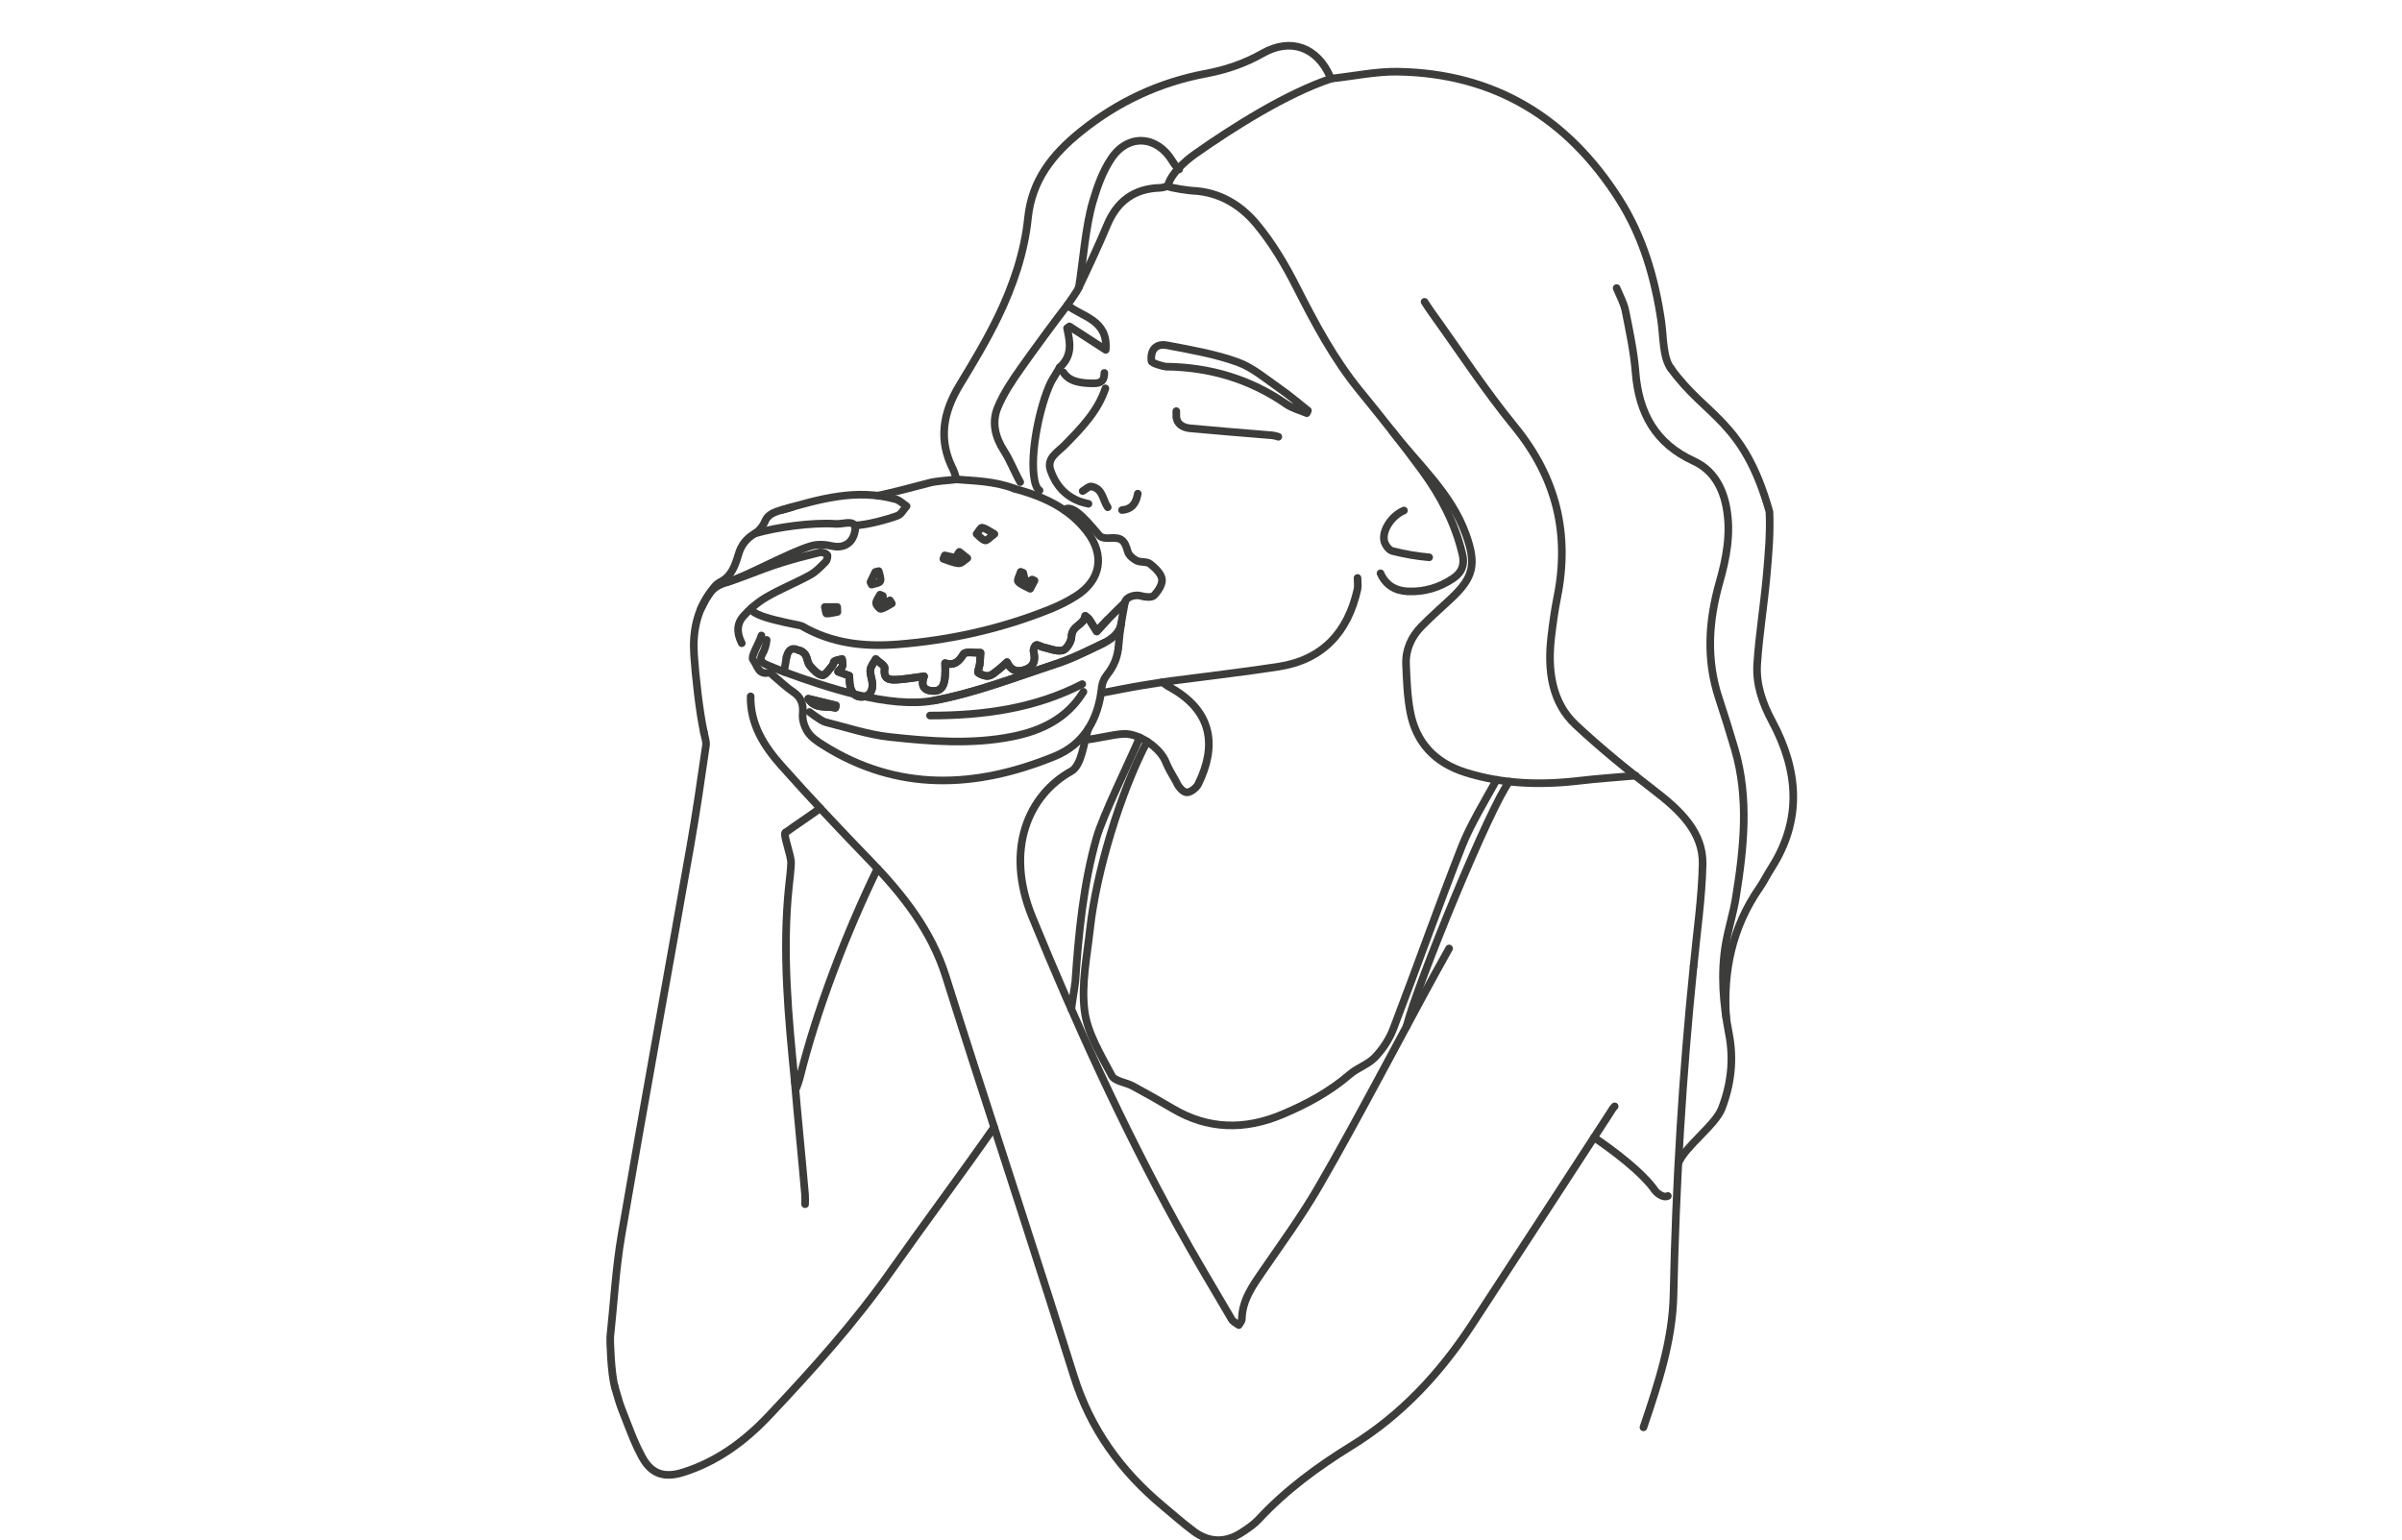 <svg width="315" height="202" viewBox="0 0 315 202" fill="none" xmlns="http://www.w3.org/2000/svg">
<g clip-path="url(#clip0_160_477)">
<path d="M98.582 79.722C98.11 80.908 104.901 81.962 105.116 82.087C109.037 84.37 113.286 84.864 117.722 84.512C124.625 83.965 131.306 82.482 137.728 79.891C138.892 79.422 140.033 78.853 141.09 78.183C144.391 76.093 144.946 72.803 142.538 69.706C140.096 66.559 136.749 65.1 133.005 64.079" stroke="#3C3C3B" stroke-miterlimit="10" stroke-linecap="round" stroke-linejoin="round"/>
<path d="M100.54 83.923C100.5 84.55 100.292 85.216 99.983 85.763C99.55 86.535 99.873 86.895 100.515 87.177C101.206 87.479 101.911 87.747 102.82 88.116C102.922 87.502 103.022 86.847 103.142 86.196" stroke="#3C3C3B" stroke-miterlimit="10" stroke-linecap="round" stroke-linejoin="round"/>
<path d="M139.566 66.899C140.743 65.822 143.198 69.169 144.212 70.276C144.454 70.54 145.039 70.605 145.451 70.575C147.049 70.453 147.464 70.798 147.906 72.361C148.038 72.831 148.59 73.293 149.063 73.53C149.587 73.792 150.379 73.612 150.806 73.945C151.473 74.464 152.262 75.201 152.377 75.943C152.482 76.612 151.882 77.539 151.335 78.098C151.038 78.4 150.159 78.316 149.617 78.153C148.875 77.933 147.656 78.268 147.516 79.025C147.177 80.873 146.83 82.731 146.7 84.6C146.595 86.113 146.1 87.359 145.164 88.518C144.814 88.953 144.547 89.555 144.489 90.104C144.06 94.283 142.196 97.617 138.263 99.213C127.95 103.404 117.725 103.899 107.896 97.692C107.169 97.233 106.398 96.701 105.936 96.009C105.496 95.352 105.194 94.415 105.266 93.644C105.386 92.362 105.079 91.463 104.027 90.756C103.108 90.142 102.307 89.35 101.45 88.643C101.258 88.483 101.01 88.179 100.858 88.216C99.402 88.586 99.332 87.22 98.755 86.533C98.62 86.373 98.75 85.921 98.86 85.644C99.169 84.869 99.614 84.14 99.856 83.346" stroke="#3C3C3B" stroke-miterlimit="10" stroke-linecap="round" stroke-linejoin="round"/>
<path d="M144.963 50.936C143.963 53.958 141.78 56.181 139.613 58.389C138.688 59.328 137.222 60.083 137.769 61.681C138.421 63.582 139.687 65.078 141.673 65.792C142.018 65.917 142.385 65.982 142.742 66.075" stroke="#3C3C3B" stroke-miterlimit="10" stroke-linecap="round" stroke-linejoin="round"/>
<path d="M139.448 48.833C140.21 50.047 141.674 50.257 143.322 50.279C144.456 50.294 144.811 49.915 144.823 48.908" stroke="#3C3C3B" stroke-miterlimit="10" stroke-linecap="round" stroke-linejoin="round"/>
<path d="M139.973 40.019C138.197 42.314 135.547 45.938 133.874 48.309C132.732 49.925 131.606 51.611 130.849 53.421C130.037 55.357 130.487 57.308 131.663 59.126C132.495 60.415 133.03 61.891 133.791 63.23" stroke="#3C3C3B" stroke-miterlimit="10" stroke-linecap="round" stroke-linejoin="round"/>
<path d="M153.14 24.416C152.805 24.491 152.47 24.623 152.135 24.634C148.769 24.731 146.521 26.357 145.217 29.459C144.053 32.224 142.784 34.946 141.5 37.656C141.116 38.471 140.521 39.187 139.974 40.019C141.835 41.545 145.364 41.922 145.007 45.889C143.276 44.767 141.765 43.788 140.254 42.809C140.149 42.884 140.042 42.961 139.937 43.036C140.289 44.782 140.761 46.55 138.963 48.194" stroke="#3C3C3B" stroke-miterlimit="10" stroke-linecap="round" stroke-linejoin="round"/>
<path d="M154.637 22.216C154.282 21.911 153.982 21.519 153.74 21.114C151.727 17.77 147.946 17.503 145.745 20.782C144.611 22.471 143.882 24.506 143.307 26.482C142.353 29.764 142.031 34.232 141.494 37.656" stroke="#3C3C3B" stroke-miterlimit="10" stroke-linecap="round" stroke-linejoin="round"/>
<path d="M125.443 62.875C127.514 63.062 130.334 63.055 133.009 64.079" stroke="#3C3C3B" stroke-miterlimit="10" stroke-linecap="round" stroke-linejoin="round"/>
<path d="M153.141 24.416C153.59 22.388 156.522 20.337 156.755 20.175C161.745 16.671 168.716 12.268 174.568 10.309" stroke="#3C3C3B" stroke-miterlimit="10" stroke-linecap="round" stroke-linejoin="round"/>
<path d="M115.076 65.005C116.632 64.731 120.686 63.639 121.795 63.35C122.911 63.057 124.1 63.037 125.444 62.875C125.269 62.363 125.172 61.911 124.969 61.514C123.009 57.657 123.686 54.058 125.849 50.502C127.629 47.569 129.403 44.615 130.894 41.53C132.869 37.444 134.346 33.108 134.81 28.592C135.322 23.602 138.06 20.215 141.731 17.258C146.572 13.359 152.029 10.802 158.131 9.658C160.761 9.166 163.223 8.336 165.574 7C169.263 4.902 172.744 6.188 174.44 10.077C174.508 10.23 174.605 10.369 174.57 10.309C177.592 9.98 180.477 9.35 183.352 9.403C196.03 9.63 205.569 15.507 212.315 26.09C215.432 30.98 217.02 36.42 217.859 42.122C218.162 44.183 218.042 46.962 219.168 48.379" stroke="#3C3C3B" stroke-miterlimit="10" stroke-linecap="round" stroke-linejoin="round"/>
<path d="M92.305 96.029C91.723 93.374 91.188 88.546 91.016 85.833C90.831 82.946 91.343 80.189 93.082 77.781C93.459 77.257 93.861 76.637 94.403 76.367C95.981 75.578 96.416 74.12 96.866 72.638C97.223 71.457 97.91 70.608 98.999 69.966C99.576 69.626 100.08 68.964 100.345 68.332C100.897 67.026 102.578 66.961 103.894 66.494" stroke="#3C3C3B" stroke-miterlimit="10" stroke-linecap="round" stroke-linejoin="round"/>
<path d="M97.278 84.362C96.509 82.849 96.704 81.705 97.456 80.853C98.327 79.867 99.386 78.97 100.523 78.308C102.358 77.239 104.357 76.447 106.225 75.423C106.999 74.999 107.646 74.309 108.278 73.67C108.475 73.47 108.6 72.876 108.473 72.753C108.245 72.533 107.771 72.386 107.459 72.461C105.77 72.871 104.084 73.308 102.426 73.83C100.892 74.312 99.389 74.894 97.888 75.468C93.941 76.982 93.679 76.265 91.903 79.867" stroke="#3C3C3B" stroke-miterlimit="10" stroke-linecap="round" stroke-linejoin="round"/>
<path d="M102.82 88.114C108.423 90.167 116.702 92.944 122.437 91.888C127.904 90.879 133.187 88.813 138.504 87.067C140.64 86.368 142.673 85.336 144.706 84.357C145.825 83.818 146.866 82.959 147.041 81.747" stroke="#3C3C3B" stroke-miterlimit="10" stroke-linecap="round" stroke-linejoin="round"/>
<path d="M147.518 79.025C147.311 79.2 145.39 81.125 145.203 81.32C144.736 81.81 144.284 82.317 143.827 82.816C143.487 82.272 143.15 81.722 142.805 81.18C142.763 81.113 142.678 81.07 142.316 80.771C142.123 82.01 140.557 82.017 140.512 83.523C140.492 84.157 139.871 85.174 139.349 85.299C138.564 85.489 137.625 85.057 136.756 84.869C136.449 84.802 136.069 84.51 135.874 84.612C135.665 84.722 135.487 85.207 135.55 85.466C135.814 86.545 135.62 87.397 134.516 87.809C133.532 88.176 132.632 88.079 132.063 86.845C131.628 87.232 131.304 87.562 130.936 87.839C130.529 88.146 130.112 88.561 129.648 88.641C129.213 88.716 128.659 88.491 128.276 88.229C128.154 88.144 128.436 87.517 128.481 87.13C128.541 86.625 128.551 86.116 128.584 85.606C127.814 85.646 126.593 85.409 126.363 85.781C125.746 86.782 125.137 87.344 123.941 86.977C124.078 89.725 123.663 90.666 122.345 90.621C121.093 90.576 120.736 89.857 121.181 88.706C119.947 88.863 118.843 89.06 117.731 89.13C116.745 89.195 115.786 89.188 116.018 87.639C116.068 87.305 115.261 86.845 114.849 86.44C114.599 86.915 114.185 87.372 114.14 87.867C114.082 88.491 114.402 89.14 114.412 89.782C114.424 90.646 114.035 91.348 113.071 91.396C112.139 91.441 111.65 90.834 111.485 89.977C111.397 89.525 111.407 89.055 111.375 88.628C110.898 88.456 110.503 88.311 109.904 88.094C110.198 87.729 110.443 87.554 110.491 87.337C110.551 87.055 110.453 86.74 110.423 86.44C110.089 86.528 109.726 86.563 109.429 86.723C109.282 86.8 109.304 87.147 109.167 87.297C108.737 87.769 108.21 88.616 107.833 88.561C107.236 88.473 106.652 87.834 106.21 87.307C105.895 86.93 105.885 86.313 105.618 85.876C105.443 85.591 105.066 85.334 104.746 85.281" stroke="#3C3C3B" stroke-miterlimit="10" stroke-linecap="round" stroke-linejoin="round"/>
<path d="M121.962 93.848C128.9 93.848 135.664 92.949 141.926 89.722" stroke="#3C3C3B" stroke-miterlimit="10" stroke-linecap="round" stroke-linejoin="round"/>
<path d="M95.404 76.347C98.169 75.46 103.62 72.379 106.412 71.589C107.236 71.357 108.22 71.409 109.067 71.607C110.441 71.929 111.607 71.415 112.024 70.058C112.391 68.867 112.029 68.44 110.818 68.607C110.391 68.667 109.951 68.734 109.524 68.704C106.514 68.5 101.851 69.137 98.999 69.966" stroke="#3C3C3B" stroke-miterlimit="10" stroke-linecap="round" stroke-linejoin="round"/>
<path d="M106 91.643C106.944 93.069 108.345 92.532 109.549 92.834C109.574 92.729 109.599 92.624 109.622 92.52C108.415 92.227 107.206 91.935 106 91.643Z" stroke="#3C3C3B" stroke-miterlimit="10" stroke-linecap="round" stroke-linejoin="round"/>
<path d="M186.821 39.589C187.106 40.019 187.373 40.456 187.675 40.873C191.307 45.916 194.709 51.146 198.633 55.949C204.095 62.635 205.906 70.011 204.212 78.38C203.868 80.081 203.635 81.81 203.433 83.538C202.921 87.912 203.496 92.135 206.635 95.065C209.93 98.139 213.349 100.927 216.93 103.669C220.305 106.252 223.382 109.151 223.284 113.355C223.182 117.821 222.523 122.277 222.098 126.735" stroke="#3C3C3B" stroke-miterlimit="10" stroke-linecap="round" stroke-linejoin="round"/>
<path d="M182.565 56.533C185.995 60.939 190.286 64.681 192.211 70.008C193.657 74.007 193.29 75.723 190.183 78.608C188.909 79.792 187.601 80.941 186.389 82.184C185.063 83.543 184.314 85.224 184.391 87.137C184.476 89.215 184.554 91.318 184.938 93.354C185.707 97.433 188.223 100.06 192.179 101.306C197.087 102.85 202.087 102.997 207.157 102.393C209.563 102.106 211.983 101.953 214.515 101.728" stroke="#3C3C3B" stroke-miterlimit="10" stroke-linecap="round" stroke-linejoin="round"/>
<path d="M181.044 75.193C181.726 76.769 183.027 77.499 184.651 77.564C186.786 77.651 188.769 77.069 190.562 75.86C191.714 75.084 192.109 74.079 191.786 72.713C190.835 68.66 188.937 65.043 186.514 61.729C183.896 58.152 181.126 54.68 178.324 51.246C174.912 47.067 172.42 42.364 169.992 37.584C168.526 34.697 166.832 31.839 164.764 29.364C162.691 26.881 159.886 25.171 156.435 25.018C156.035 25.001 153.522 24.671 153.138 24.416" stroke="#3C3C3B" stroke-miterlimit="10" stroke-linecap="round" stroke-linejoin="round"/>
<path d="M150.433 97.255C146.916 103.934 143.762 114.424 142.952 121.8C142.558 125.386 141.784 129.065 142.231 132.569C142.608 135.522 144.371 138.349 145.805 141.084C146.187 141.813 147.641 141.946 148.557 142.44C150.318 143.389 152.059 144.376 153.78 145.395C158.45 148.16 163.253 148.23 168.174 146.157C171.353 144.815 174.36 143.202 177 140.922C178.007 140.052 179.416 139.613 180.317 138.669C181.321 137.617 182.193 136.303 182.713 134.947C185.775 126.95 188.619 118.867 191.754 110.897C192.773 108.307 194.794 104.908 196.265 102.278" stroke="#3C3C3B" stroke-miterlimit="10" stroke-linecap="round" stroke-linejoin="round"/>
<path d="M140.485 132.332C140.575 131.573 140.99 129.14 141.02 128.703C141.457 122.359 142.064 116.023 143.797 109.891C144.631 106.946 148.273 99.558 149.464 96.721" stroke="#3C3C3B" stroke-miterlimit="10" stroke-linecap="round" stroke-linejoin="round"/>
<path d="M190.036 124.397C185.523 132.39 178.125 146.756 172.825 155.835C170.639 159.579 168.074 163.106 165.611 166.685C164.27 168.636 162.899 170.531 162.854 173.036C162.849 173.291 162.594 173.538 162.457 173.791C162.142 173.546 161.72 173.366 161.533 173.049C159.11 168.925 156.647 164.822 154.34 160.633C147.159 147.588 141.022 134.058 135.372 120.278C131.701 111.327 134.943 104.216 140.485 101.149C141.909 100.362 142.144 97.153 142.725 95.582" stroke="#3C3C3B" stroke-miterlimit="10" stroke-linecap="round" stroke-linejoin="round"/>
<path d="M197.933 102.508C195.54 105.515 185.899 128.91 184.45 134.633" stroke="#3C3C3B" stroke-miterlimit="10" stroke-linecap="round" stroke-linejoin="round"/>
<path d="M104.226 141.871C104.48 145.078 105.31 153.482 105.577 156.689C105.612 157.104 105.582 157.521 105.582 157.938" stroke="#3C3C3B" stroke-miterlimit="10" stroke-linecap="round" stroke-linejoin="round"/>
<path d="M80.629 181.908C80.926 182.88 81.161 183.874 81.536 184.815C82.385 186.951 83.136 189.149 84.238 191.149C85.454 193.357 87.158 193.869 89.573 193.11C94.009 191.719 97.645 189.046 100.787 185.722C106.495 179.683 112.054 173.503 116.847 166.695C120.801 161.078 126.438 153.48 130.37 147.845" stroke="#3C3C3B" stroke-miterlimit="10" stroke-linecap="round" stroke-linejoin="round"/>
<path d="M222.096 126.73C220.635 141.061 219.765 155.428 219.466 169.834C219.341 175.851 217.428 181.548 215.524 187.203" stroke="#3C3C3B" stroke-miterlimit="10" stroke-linecap="round" stroke-linejoin="round"/>
<path d="M209.043 149.174C211.468 150.82 215.404 153.747 217.08 156.192C217.17 156.322 218.057 157.189 218.721 156.859" stroke="#3C3C3B" stroke-miterlimit="10" stroke-linecap="round" stroke-linejoin="round"/>
<path d="M98.44 91.328C98.367 94.987 100.198 97.862 102.471 100.417C106.257 104.671 110.169 108.819 114.13 112.91C118.413 117.331 122.147 122.074 124.03 128.049C125.182 131.698 126.338 135.347 127.51 138.988C131.956 152.815 136.496 166.615 140.827 180.477C142.995 187.42 147.016 192.958 152.526 197.541C153.862 198.652 155.161 199.816 156.557 200.848C158.603 202.359 160.761 202.366 162.881 200.973C163.641 200.473 164.422 199.954 165.037 199.294C168.594 195.465 172.755 192.391 177.17 189.673C183.762 185.62 188.857 180.115 193.053 173.713C199.085 164.509 205.069 155.276 211.076 146.057C211.291 145.73 211.473 145.362 211.75 145.103" stroke="#3C3C3B" stroke-miterlimit="10" stroke-linecap="round" stroke-linejoin="round"/>
<path d="M107.564 106.004C106.205 107.016 104.242 108.287 102.998 109.211" stroke="#3C3C3B" stroke-miterlimit="10" stroke-linecap="round" stroke-linejoin="round"/>
<path d="M102.998 109.211C102.661 109.459 103.785 112.219 103.742 113.235C103.7 114.232 103.567 115.226 103.462 116.222C102.558 124.807 103.385 133.341 104.227 141.873C104.244 142.048 104.324 142.218 104.454 142.667C104.661 142.056 104.791 141.741 104.874 141.414C107.091 132.435 111.033 122.232 115.079 113.905" stroke="#3C3C3B" stroke-miterlimit="10" stroke-linecap="round" stroke-linejoin="round"/>
<path d="M219.076 48.256C223.724 54.745 228.66 55.075 232.046 67.124C232.171 69.886 231.932 72.676 231.684 75.438C231.337 79.329 230.695 83.198 230.44 87.095C230.268 89.73 231.12 92.22 232.386 94.578C235.84 101.007 236.39 107.456 232.291 113.867C231.752 114.709 231.312 115.618 230.745 116.437C227.141 121.632 225.962 127.429 226.374 133.461" stroke="#3C3C3B" stroke-miterlimit="10" stroke-linecap="round" stroke-linejoin="round"/>
<path d="M220.101 152.553C220.967 150.373 224.946 147.578 225.79 145.387C227.002 142.24 227.391 138.993 226.747 135.647C225.978 131.65 225.618 127.624 226.352 123.585C226.71 121.622 227.321 119.702 227.639 117.733C228.688 111.222 229.402 104.696 227.486 98.204C226.834 95.994 226.153 93.791 225.426 91.606C223.727 86.498 224.057 81.433 225.508 76.33C226.415 73.143 227.029 69.896 226.402 66.542C225.9 63.854 224.607 61.614 222.134 60.48C217.079 58.164 214.916 54.173 214.489 48.836C214.271 46.121 213.694 43.426 213.157 40.746C212.952 39.722 212.398 38.765 212.006 37.779" stroke="#3C3C3B" stroke-miterlimit="10" stroke-linecap="round" stroke-linejoin="round"/>
<path d="M92.305 96.029C92.405 96.613 92.66 97.223 92.578 97.782C91.941 102.171 91.311 106.561 90.542 110.927C87.545 127.931 84.435 144.915 81.513 161.932C80.749 166.373 80.506 170.903 80.024 175.392C79.997 175.644 80.109 180.112 80.634 181.913" stroke="#3C3C3B" stroke-miterlimit="10" stroke-linecap="round" stroke-linejoin="round"/>
<path d="M178.027 75.8C178.027 76.31 178.122 76.839 178.012 77.324C176.746 82.934 173.456 86.545 167.642 87.439C163.091 88.139 158.513 88.663 153.945 89.265C153.54 89.318 153.138 89.375 152.441 89.472C152.881 89.79 153.033 89.93 153.211 90.022C159.24 93.237 159.512 98.027 157.137 102.842C156.88 103.362 156.088 103.966 155.598 103.921C155.109 103.876 154.497 103.142 154.277 102.578C153.355 100.984 153.355 100.984 152.913 100.018C152.219 98.112 149.372 96.156 147.366 96.254C145.89 96.326 143.797 96.915 142.323 97.025" stroke="#3C3C3B" stroke-miterlimit="10" stroke-linecap="round" stroke-linejoin="round"/>
<path d="M152.441 89.472C151.799 89.562 150.236 89.827 149.786 89.897C148.512 90.094 145.66 90.664 144.394 90.901" stroke="#3C3C3B" stroke-miterlimit="10" stroke-linecap="round" stroke-linejoin="round"/>
<path d="M150.995 47.33C150.848 45.841 151.637 45.014 153.051 45.287C156.158 45.886 159.32 46.42 162.277 47.482C164.3 48.209 166.051 49.74 167.864 50.994C169.133 51.873 170.307 52.892 171.523 53.849C171.473 53.961 171.421 54.073 171.371 54.188C170.477 53.806 169.485 53.559 168.701 53.017C163.933 49.71 158.648 48.146 152.878 48.086C152.758 48.084 150.978 47.669 150.995 47.33Z" stroke="#3C3C3B" stroke-miterlimit="10" stroke-linecap="round" stroke-linejoin="round"/>
<path d="M154.261 53.923C154.261 54.246 154.249 54.42 154.261 54.633C154.319 55.629 155.151 56.089 156.072 56.176C159.392 56.489 162.713 56.751 166.035 57.026C166.565 57.068 167.097 57.078 167.641 57.283" stroke="#3C3C3B" stroke-miterlimit="10" stroke-linecap="round" stroke-linejoin="round"/>
<path d="M187.419 73.093C185.793 72.951 184.164 72.666 182.583 72.261C182.139 72.146 181.646 71.464 181.529 70.962C181.214 69.604 182.468 67.648 184.117 66.956" stroke="#3C3C3B" stroke-miterlimit="10" stroke-linecap="round" stroke-linejoin="round"/>
<path d="M141.983 64.404C142.371 64.189 142.803 63.739 143.137 63.804C144.658 64.091 144.591 65.585 145.27 66.527" stroke="#3C3C3B" stroke-miterlimit="10" stroke-linecap="round" stroke-linejoin="round"/>
<path d="M149.21 64.746C149.017 65.835 148.565 66.779 147.146 66.896" stroke="#3C3C3B" stroke-miterlimit="10" stroke-linecap="round" stroke-linejoin="round"/>
<path d="M135.67 76.147C135.483 76.505 135.293 76.864 135.106 77.222C134.559 76.922 133.914 76.71 133.51 76.275C133.35 76.103 133.725 75.433 133.857 74.991C133.969 75.036 134.082 75.084 134.194 75.129C134.296 75.593 134.399 76.06 134.499 76.525C134.786 76.352 135.071 76.183 135.358 76.01C135.463 76.058 135.565 76.103 135.67 76.147Z" stroke="#3C3C3B" stroke-miterlimit="10" stroke-linecap="round" stroke-linejoin="round"/>
<path d="M130.41 70.036C129.808 70.473 129.428 70.942 129.188 70.88C128.769 70.77 128.439 70.331 128.069 70.031C128.312 69.739 128.606 69.172 128.786 69.204C129.266 69.294 129.695 69.644 130.41 70.036Z" stroke="#3C3C3B" stroke-miterlimit="10" stroke-linecap="round" stroke-linejoin="round"/>
<path d="M123.895 72.841C124.532 72.983 125.172 73.123 125.911 73.288C125.773 72.996 125.691 72.826 125.611 72.656C125.676 72.563 125.743 72.469 125.808 72.376C126.158 72.653 126.508 72.933 126.86 73.21C126.485 73.45 126.096 73.912 125.743 73.885C125.057 73.835 124.387 73.51 123.713 73.3C123.77 73.148 123.833 72.996 123.895 72.841Z" stroke="#3C3C3B" stroke-miterlimit="10" stroke-linecap="round" stroke-linejoin="round"/>
<path d="M116.96 79.147C116.49 79.402 116.041 79.739 115.538 79.864C115.381 79.904 114.889 79.377 114.892 79.115C114.897 78.738 115.216 78.365 115.404 77.991C115.529 78.046 115.656 78.098 115.781 78.153C115.798 78.508 115.813 78.862 115.836 79.307C116.173 79.085 116.438 78.91 116.705 78.735C116.79 78.873 116.875 79.01 116.96 79.147Z" stroke="#3C3C3B" stroke-miterlimit="10" stroke-linecap="round" stroke-linejoin="round"/>
<path d="M115.243 74.904C115.328 75.353 115.583 75.87 115.441 76.233C115.341 76.49 114.706 76.537 114.309 76.68C114.257 76.567 114.207 76.455 114.154 76.34C114.364 75.898 114.576 75.458 114.786 75.016C114.939 74.979 115.091 74.941 115.243 74.904Z" stroke="#3C3C3B" stroke-miterlimit="10" stroke-linecap="round" stroke-linejoin="round"/>
<path d="M109.819 80.261C109.342 80.346 108.865 80.471 108.385 80.476C108.318 80.476 108.24 79.912 108.168 79.609C108.71 79.609 109.254 79.609 109.796 79.609C109.804 79.827 109.811 80.044 109.819 80.261Z" stroke="#3C3C3B" stroke-miterlimit="10" stroke-linecap="round" stroke-linejoin="round"/>
<path d="M106.155 93.379C106.46 93.604 106.755 93.843 107.074 94.046C107.472 94.296 107.866 94.615 108.306 94.725C111.081 95.417 113.836 96.349 116.655 96.656C122.01 97.238 127.415 97.67 132.77 96.601C136.594 95.837 139.936 94.228 142.079 90.731" stroke="#3C3C3B" stroke-miterlimit="10" stroke-linecap="round" stroke-linejoin="round"/>
<path d="M103.142 86.196C103.519 84.525 104.595 85.259 104.748 85.284C105.07 85.336 105.444 85.594 105.619 85.878C105.887 86.313 105.897 86.932 106.211 87.309C106.653 87.839 107.238 88.476 107.835 88.563C108.214 88.618 108.741 87.772 109.168 87.299C109.306 87.15 109.286 86.802 109.431 86.725C109.728 86.568 110.09 86.53 110.425 86.443C110.455 86.743 110.552 87.06 110.492 87.34C110.445 87.557 110.202 87.732 109.905 88.096C110.505 88.314 110.899 88.459 111.376 88.631C111.409 89.058 111.399 89.527 111.486 89.98C111.654 90.834 112.143 91.443 113.072 91.398C114.036 91.351 114.426 90.649 114.413 89.785C114.404 89.143 114.081 88.493 114.141 87.869C114.189 87.377 114.601 86.917 114.851 86.443C115.263 86.845 116.069 87.307 116.019 87.642C115.787 89.19 116.749 89.195 117.733 89.133C118.844 89.06 119.948 88.866 121.182 88.708C120.74 89.857 121.097 90.579 122.346 90.624C123.662 90.671 124.079 89.727 123.942 86.98C125.138 87.347 125.748 86.787 126.365 85.784C126.595 85.411 127.816 85.649 128.585 85.609C128.553 86.116 128.543 86.628 128.483 87.132C128.435 87.517 128.156 88.146 128.278 88.231C128.663 88.493 129.215 88.718 129.649 88.643C130.111 88.563 130.531 88.149 130.938 87.841C131.303 87.564 131.63 87.235 132.064 86.847C132.634 88.081 133.533 88.179 134.517 87.812C135.621 87.399 135.816 86.548 135.551 85.469C135.489 85.209 135.666 84.725 135.876 84.615C136.071 84.512 136.448 84.804 136.757 84.872C137.627 85.062 138.566 85.491 139.35 85.301C139.872 85.177 140.496 84.16 140.514 83.526C140.559 82.022 142.122 82.012 142.317 80.773C142.679 81.073 142.764 81.115 142.807 81.183C143.151 81.725 143.489 82.272 143.828 82.819C144.285 82.319 144.737 81.812 145.205 81.323" stroke="#3C3C3B" stroke-miterlimit="10" stroke-linecap="round" stroke-linejoin="round"/>
<path d="M144.706 84.357C142.672 85.336 140.639 86.368 138.504 87.067C133.186 88.813 127.904 90.879 122.437 91.888" stroke="#3C3C3B" stroke-miterlimit="10" stroke-linecap="round" stroke-linejoin="round"/>
<path d="M102.511 66.889C107.466 65.465 112.284 64.036 117.474 65.48C117.991 65.625 118.421 66.077 118.893 66.384C118.498 66.816 118.183 67.461 117.696 67.641C116.405 68.12 113.533 68.907 112.069 68.907" stroke="#3C3C3B" stroke-miterlimit="10" stroke-linecap="round" stroke-linejoin="round"/>
<path d="M136.326 64.321C135.974 64.116 135.769 63.494 135.677 63.027C134.99 59.581 136.369 53.164 137.805 50.16C137.955 49.847 138.812 48.506 138.959 48.191" stroke="#3C3C3B" stroke-miterlimit="10" stroke-linecap="round" stroke-linejoin="round"/>
<path d="M106 91.643C107.209 91.935 108.415 92.227 109.624 92.52C109.599 92.624 109.574 92.729 109.552 92.834C108.343 92.532 106.944 93.067 106 91.643Z" stroke="#3C3C3B" stroke-miterlimit="10" stroke-linecap="round" stroke-linejoin="round"/>
</g>
<defs>
<clipPath id="clip0_160_477">
<rect width="315" height="202" fill="white"/>
</clipPath>
</defs>
</svg>
